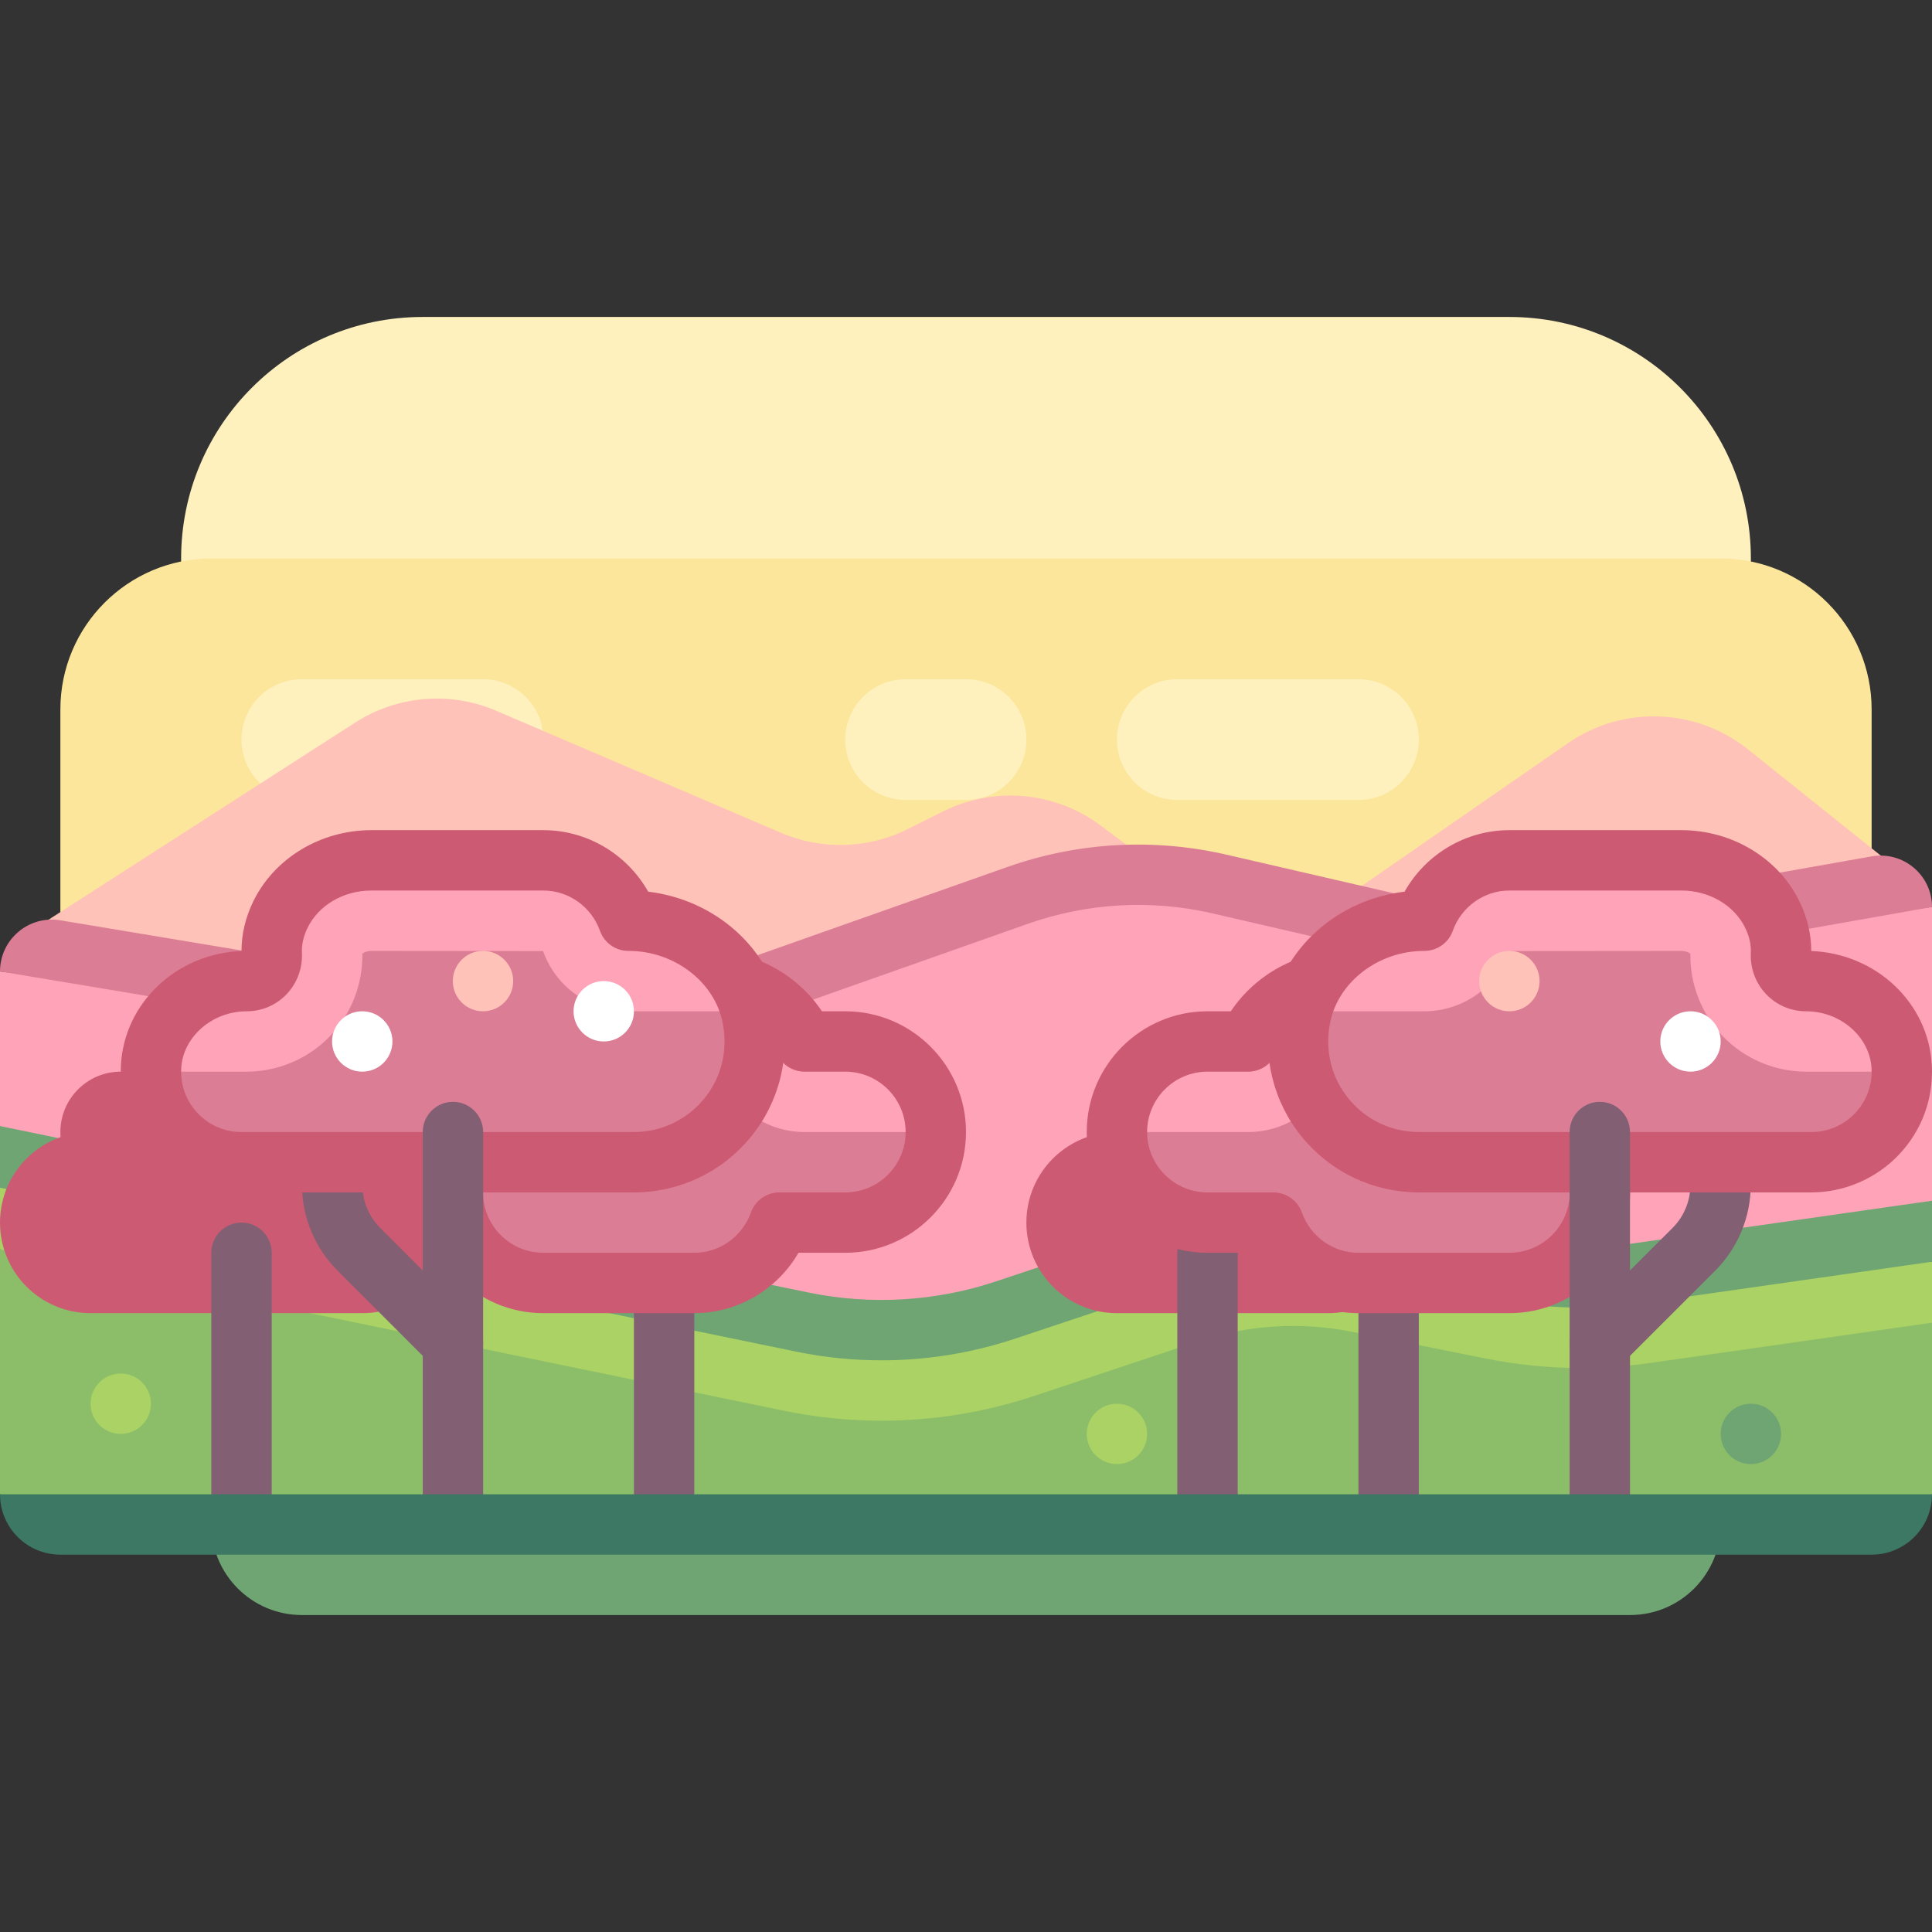 <svg id="Capa_1" enable-background="new 0 0 512 512" height="512" viewBox="0 0 512 512" width="512" xmlns="http://www.w3.org/2000/svg"><rect x="0" y="0" width="512" height="512" fill="#333333" stroke="none"/><path d="m464 228h-416v-80c0-35.346 28.654-64 64-64h288c35.346 0 64 28.654 64 64z" fill="#fff1be"/><path d="m496 292h-480v-104c0-22.091 17.909-40 40-40h400c22.091 0 40 17.909 40 40z" fill="#fce69b"/><g fill="#fff1be"><path d="m360 212h-48c-8.837 0-16-7.163-16-16 0-8.837 7.163-16 16-16h48c8.837 0 16 7.163 16 16 0 8.836-7.164 16-16 16z"/><path d="m128 212h-48c-8.837 0-16-7.163-16-16 0-8.837 7.163-16 16-16h48c8.837 0 16 7.163 16 16 0 8.836-7.163 16-16 16z"/><path d="m256 212h-16c-8.837 0-16-7.163-16-16 0-8.837 7.163-16 16-16h16c8.837 0 16 7.163 16 16 0 8.836-7.164 16-16 16z"/></g><path d="m501.793 229.434-38.53-30.824c-13.805-11.043-33.221-11.715-47.756-1.653l-79.507 55.043-44.223-33.167c-12.121-9.09-28.337-10.553-41.888-3.777l-9.295 4.647c-10.524 5.262-22.831 5.624-33.645.989l-75.427-32.326c-12.208-5.231-26.215-4.063-37.387 3.119l-86.135 55.372v45.143l468-4 19.36-19.36c-4.017-13.127-1.868-28.374 6.433-39.206z" fill="#ffc2b8"/><path d="m0 298.42 16 73.58 455-3.518 41-50.279v-77.836l-111.916 11.673-76.869-17.753c-17.774-4.105-36.351-3.061-53.554 3.01l-109.661 38.703-160-18.557z" fill="#ffa4b8"/><path d="m496.004 226.951-95.711 16.924-75.277-17.383c-19.273-4.438-39.34-3.328-58.02 3.258l-107.715 38.023-143.282-23.883c-8.375-1.396-15.999 5.063-15.999 13.553l158.684 26.447c.438.07.879.109 1.316.109.902 0 1.805-.156 2.664-.453l109.656-38.703c15.801-5.578 32.777-6.547 49.094-2.758l76.867 17.75c1.051.234 2.129.273 3.195.078l110.524-19.547c0-8.473-7.652-14.891-15.996-13.415z" fill="#dc7d96"/><path d="m0 396 32 7h458l22-7v-61.63l-78.365 3.11c-11.672 1.667-23.542 1.338-35.104-.974l-35.449-7.09c-17.748-3.55-36.114-2.406-53.284 3.317l-43.298 14.433c-17.359 5.787-35.937 6.89-53.859 3.201l-212.641-19.275z" fill="#8cbe69"/><path d="m512 334.37-78.365 3.11c-11.672 1.667-23.542 1.338-35.104-.974l-35.449-7.09c-17.748-3.55-36.114-2.406-53.284 3.317l-43.298 14.433c-17.359 5.787-35.937 6.89-53.859 3.201l-212.641-43.779v24.504l207.805 42.783c8.512 1.75 17.156 2.625 25.789 2.625 13.715 0 27.406-2.203 40.496-6.57l43.301-14.43c13.18-4.398 27.348-5.273 40.98-2.555l35.453 7.094c14.258 2.852 28.789 3.258 43.207 1.203l74.969-10.713z" fill="#aad264"/><path d="m512 318.202-79.492 11.36c-10.801 1.555-21.703 1.234-32.406-.898l-35.453-7.094c-19.086-3.805-38.922-2.578-57.383 3.578l-43.297 14.43c-15.996 5.336-33.195 6.352-49.715 2.953l-214.254-44.111v16.336l211.027 43.447c7.449 1.531 15.012 2.297 22.566 2.297 12.004 0 23.98-1.93 35.437-5.75l43.297-14.43c15.82-5.273 32.828-6.344 49.184-3.063l35.449 7.094c12.477 2.492 25.188 2.844 37.809 1.055l77.231-11.036z" fill="#6ea573"/><path d="m96 348h-72c-13.255 0-24-10.745-24-24 0-13.255 10.745-24 24-24h72c13.255 0 24 10.745 24 24 0 13.255-10.745 24-24 24z" fill="#cd5a73"/><path d="m80 316h-48c-8.837 0-16-7.163-16-16 0-8.837 7.163-16 16-16h48c8.837 0 16 7.163 16 16 0 8.836-7.163 16-16 16z" fill="#cd5a73"/><path d="m176 412c-4.418 0-8-3.578-8-8v-72c0-4.422 3.582-8 8-8s8 3.578 8 8v72c0 4.422-3.582 8-8 8z" fill="#825f73"/><path d="m64 412c-4.418 0-8-3.578-8-8v-72c0-4.422 3.582-8 8-8s8 3.578 8 8v72c0 4.422-3.582 8-8 8z" fill="#825f73"/><path d="m352 348h-56c-13.255 0-24-10.745-24-24 0-13.255 10.745-24 24-24h56c13.255 0 24 10.745 24 24 0 13.255-10.745 24-24 24z" fill="#cd5a73"/><path d="m320 412c-4.418 0-8-3.578-8-8v-72c0-4.422 3.582-8 8-8s8 3.578 8 8v72c0 4.422-3.582 8-8 8z" fill="#825f73"/><path d="m224 276h-10.798c-4.504-9.434-14.052-16-25.202-16h-16c-15.464 0-28 12.536-28 28 0 1.37.213 2.683.403 4h-.403c-13.255 0-24 10.745-24 24s10.745 24 24 24h40c10.435 0 19.224-6.7 22.53-16h17.47c13.255 0 24-10.745 24-24s-10.745-24-24-24z" fill="#dc7d96"/><path d="m162.512 307.484c4.559-5.266 6.574-12.469 5.578-19.367l-.09-.117c0-2.203 1.793-4 4-4h16c1.789 0 3.004 1.211 3.543 2.336 3.984 8.352 12.41 13.664 21.66 13.664h34.797c0-13.255-10.745-24-24-24h-10.798c-4.504-9.434-14.052-16-25.202-16h-16c-15.464 0-28 12.536-28 28 0 1.37.213 2.683.403 4h-.403c-13.255 0-24 10.745-24 24h24.402c6.965 0 13.551-3.25 18.11-8.516z" fill="#ffa4b8"/><path d="m184 348h-40c-17.645 0-32-14.352-32-32 0-14.93 10.277-27.5 24.125-31.023 1.539-18.438 17.043-32.977 35.875-32.977h16c11.984 0 23.203 6.141 29.824 16h6.176c17.645 0 32 14.352 32 32s-14.355 32-32 32h-12.391c-5.648 9.758-16.133 16-27.609 16zm-12-80c-11.027 0-20 8.969-20 20 0 .82.141 1.617.254 2.406.332 2.297-.316 4.852-1.836 6.609-1.52 1.75-3.695 2.984-6.016 2.984-9.227 0-16.402 7.18-16.402 16s7.176 16 16 16h40c6.695 0 12.719-4.289 14.996-10.68 1.133-3.188 4.152-5.32 7.535-5.32h17.469c8.824 0 16-7.18 16-16s-7.176-16-16-16h-10.797c-3.082 0-5.891-1.773-7.219-4.555-3.371-7.061-10.261-11.444-17.984-11.444z" fill="#cd5a73"/><path d="m120.035 364c-2.047 0-4.094-.781-5.656-2.344l-24.973-24.969c-5.957-5.953-9.371-14.203-9.371-22.625v-6.062c0-4.422 3.582-8 8-8s8 3.578 8 8v6.063c0 4.211 1.707 8.336 4.684 11.312l24.973 24.969c3.125 3.125 3.125 8.188 0 11.313-1.563 1.562-3.61 2.343-5.657 2.343z" fill="#825f73"/><path d="m166.624 244h-.094c-3.306-9.3-12.096-16-22.53-16h-45.602c-10.026 0-19.637 5.31-24.052 14.312-1.849 3.771-2.477 7.318-2.324 10.646.176 3.839-2.819 7.042-6.662 7.042h-.002c-12.996 0-24.644 9.731-25.324 22.709-.725 13.841 10.283 25.291 23.966 25.291h104c19.783 0 35.373-17.952 31.369-38.453-2.968-15.195-17.263-25.547-32.745-25.547z" fill="#dc7d96"/><path d="m65.358 284c8.336 0 16.414-3.453 22.164-9.477 5.566-5.828 8.641-13.719 8.504-21.781.336-.297 1.203-.742 2.371-.742l45.52.039c3.402 9.57 12.457 15.961 22.613 15.961h.094 32.285c-3.625-14.318-17.352-24-32.284-24h-.094c-3.306-9.3-12.096-16-22.53-16h-45.603c-10.026 0-19.637 5.31-24.052 14.312-1.849 3.771-2.477 7.318-2.324 10.646.176 3.839-2.819 7.042-6.662 7.042h-.002c-12.996 0-24.644 9.731-25.324 22.709-.023.441.066.854.066 1.291z" fill="#ffa4b8"/><path d="m168 316h-104c-8.738 0-17.199-3.633-23.215-9.977-6.102-6.43-9.203-14.859-8.738-23.734.867-16.547 14.785-29.609 31.953-30.266 0-4.5 1.062-8.945 3.164-13.234 5.598-11.414 17.859-18.789 31.234-18.789h45.602c11.598 0 22.18 6.375 27.781 16.305 17.633 2.094 32.137 14.781 35.437 31.711 2.336 11.961-.699 24.133-8.332 33.398-7.632 9.273-18.89 14.586-30.886 14.586zm-69.602-80c-7.316 0-13.937 3.859-16.867 9.836-1.125 2.289-1.621 4.5-1.516 6.758.184 4.023-1.297 7.984-4.062 10.883-2.785 2.914-6.547 4.523-10.594 4.523-9.121 0-16.898 6.789-17.336 15.133-.234 4.445 1.316 8.664 4.367 11.875 3.055 3.218 7.176 4.992 11.61 4.992h104c7.195 0 13.953-3.188 18.535-8.758 4.648-5.641 6.418-12.805 4.98-20.164-2.121-10.875-12.824-19.078-24.89-19.078h-.094c-3.383 0-6.402-2.133-7.535-5.32-2.277-6.391-8.301-10.68-14.996-10.68z" fill="#cd5a73"/><path d="m120.035 412c-4.418 0-8-3.578-8-8v-104c0-4.422 3.582-8 8-8s8 3.578 8 8v104c0 4.422-3.582 8-8 8z" fill="#825f73"/><path d="m368 412c-4.418 0-8-3.578-8-8v-72c0-4.422 3.582-8 8-8s8 3.578 8 8v72c0 4.422-3.582 8-8 8z" fill="#825f73"/><path d="m320 276h10.798c4.504-9.434 14.052-16 25.202-16h16c15.464 0 28 12.536 28 28 0 1.37-.213 2.683-.403 4h.403c13.255 0 24 10.745 24 24s-10.745 24-24 24h-40c-10.435 0-19.224-6.7-22.53-16h-17.47c-13.255 0-24-10.745-24-24s10.745-24 24-24z" fill="#dc7d96"/><path d="m381.488 307.484c-4.559-5.266-6.574-12.469-5.578-19.367l.09-.117c0-2.203-1.793-4-4-4h-16c-1.789 0-3.004 1.211-3.543 2.336-3.984 8.352-12.41 13.664-21.66 13.664h-34.797c0-13.255 10.745-24 24-24h10.798c4.504-9.434 14.052-16 25.202-16h16c15.464 0 28 12.536 28 28 0 1.37-.213 2.683-.403 4h.403c13.255 0 24 10.745 24 24h-24.402c-6.965 0-13.551-3.25-18.11-8.516z" fill="#ffa4b8"/><path d="m400 348h-40c-11.477 0-21.961-6.242-27.609-16h-12.391c-17.645 0-32-14.352-32-32s14.355-32 32-32h6.176c6.621-9.859 17.84-16 29.824-16h16c18.855 0 34.371 14.57 35.879 33.047 13.965 3.601 24.121 16.109 24.121 30.953 0 17.648-14.356 32-32 32zm-80-64c-8.824 0-16 7.18-16 16s7.176 16 16 16h17.469c3.383 0 6.402 2.133 7.535 5.32 2.277 6.391 8.301 10.68 14.996 10.68h40c8.824 0 16-7.18 16-16s-7.176-16-16-16c-2.316 0-4.723-1.008-6.242-2.758s-2.406-4.07-2.082-6.367c.183-1.258.324-2.055.324-2.875 0-11.031-8.973-20-20-20h-16c-7.723 0-14.613 4.383-17.984 11.445-1.328 2.781-4.137 4.555-7.219 4.555z" fill="#cd5a73"/><path d="m423.965 364c-2.047 0-4.094-.781-5.656-2.344-3.125-3.125-3.125-8.188 0-11.313l24.973-24.969c2.977-2.977 4.684-7.102 4.684-11.312v-6.062c0-4.422 3.582-8 8-8s8 3.578 8 8v6.063c0 8.422-3.414 16.672-9.371 22.625l-24.973 24.969c-1.564 1.562-3.61 2.343-5.657 2.343z" fill="#825f73"/><path d="m377.375 244h.094c3.306-9.3 12.096-16 22.53-16h45.602c10.026 0 19.637 5.31 24.052 14.312 1.849 3.771 2.477 7.318 2.324 10.646-.176 3.839 2.819 7.042 6.662 7.042h.002c12.996 0 24.644 9.731 25.324 22.709.726 13.841-10.283 25.291-23.965 25.291h-104c-19.783 0-35.373-17.952-31.369-38.453 2.968-15.195 17.263-25.547 32.744-25.547z" fill="#dc7d96"/><path d="m478.642 284c-8.336 0-16.414-3.453-22.164-9.477-5.566-5.828-8.641-13.719-8.504-21.781-.336-.297-1.203-.742-2.371-.742l-45.52.039c-3.402 9.57-12.457 15.961-22.613 15.961h-.094-32.285c3.625-14.318 17.352-24 32.284-24h.094c3.306-9.3 12.096-16 22.53-16h45.602c10.026 0 19.637 5.31 24.052 14.312 1.849 3.771 2.477 7.318 2.324 10.646-.176 3.839 2.819 7.042 6.662 7.042h.002c12.996 0 24.644 9.731 25.324 22.709.023.441-.066.854-.066 1.291z" fill="#ffa4b8"/><path d="m480 316h-104c-11.996 0-23.254-5.312-30.887-14.586-7.633-9.266-10.668-21.438-8.332-33.398 3.301-16.93 17.805-29.617 35.438-31.711 5.601-9.93 16.183-16.305 27.781-16.305h45.602c13.375 0 25.637 7.375 31.234 18.789 2.102 4.289 3.164 8.734 3.164 13.234 17.168.656 31.086 13.719 31.953 30.266.465 8.875-2.637 17.305-8.738 23.734-6.016 6.344-14.477 9.977-23.215 9.977zm-102.625-64c-12.066 0-22.77 8.203-24.891 19.078-1.438 7.359.332 14.523 4.98 20.164 4.582 5.57 11.34 8.758 18.535 8.758h104c4.434 0 8.555-1.773 11.609-4.992 3.051-3.211 4.602-7.43 4.367-11.875-.436-8.344-8.213-15.133-17.335-15.133-4.047 0-7.809-1.609-10.594-4.523-2.766-2.898-4.246-6.859-4.063-10.883.105-2.258-.391-4.469-1.516-6.758-2.93-5.977-9.551-9.836-16.867-9.836h-45.6c-6.695 0-12.719 4.289-14.996 10.68-1.133 3.188-4.152 5.32-7.535 5.32z" fill="#cd5a73"/><path d="m423.965 412c-4.418 0-8-3.578-8-8v-104c0-4.422 3.582-8 8-8s8 3.578 8 8v104c0 4.422-3.582 8-8 8z" fill="#825f73"/><path d="m56 404c0 13.255 10.745 24 24 24h352c13.255 0 24-10.745 24-24z" fill="#6ea573"/><path d="m496 412h-480c-8.837 0-16-7.163-16-16h512c0 8.836-7.164 16-16 16z" fill="#3c7864"/><circle cx="400" cy="260" fill="#ffc2b8" r="8"/><circle cx="296" cy="380" fill="#aad264" r="8"/><circle cx="32" cy="372" fill="#aad264" r="8"/><circle cx="464" cy="380" fill="#6ea573" r="8"/><circle cx="448" cy="276" fill="#fff" r="8"/><circle cx="160" cy="268" fill="#fff" r="8"/><circle cx="128" cy="260" fill="#ffc2b8" r="8"/><circle cx="96" cy="276" fill="#fff" r="8"/></svg>
